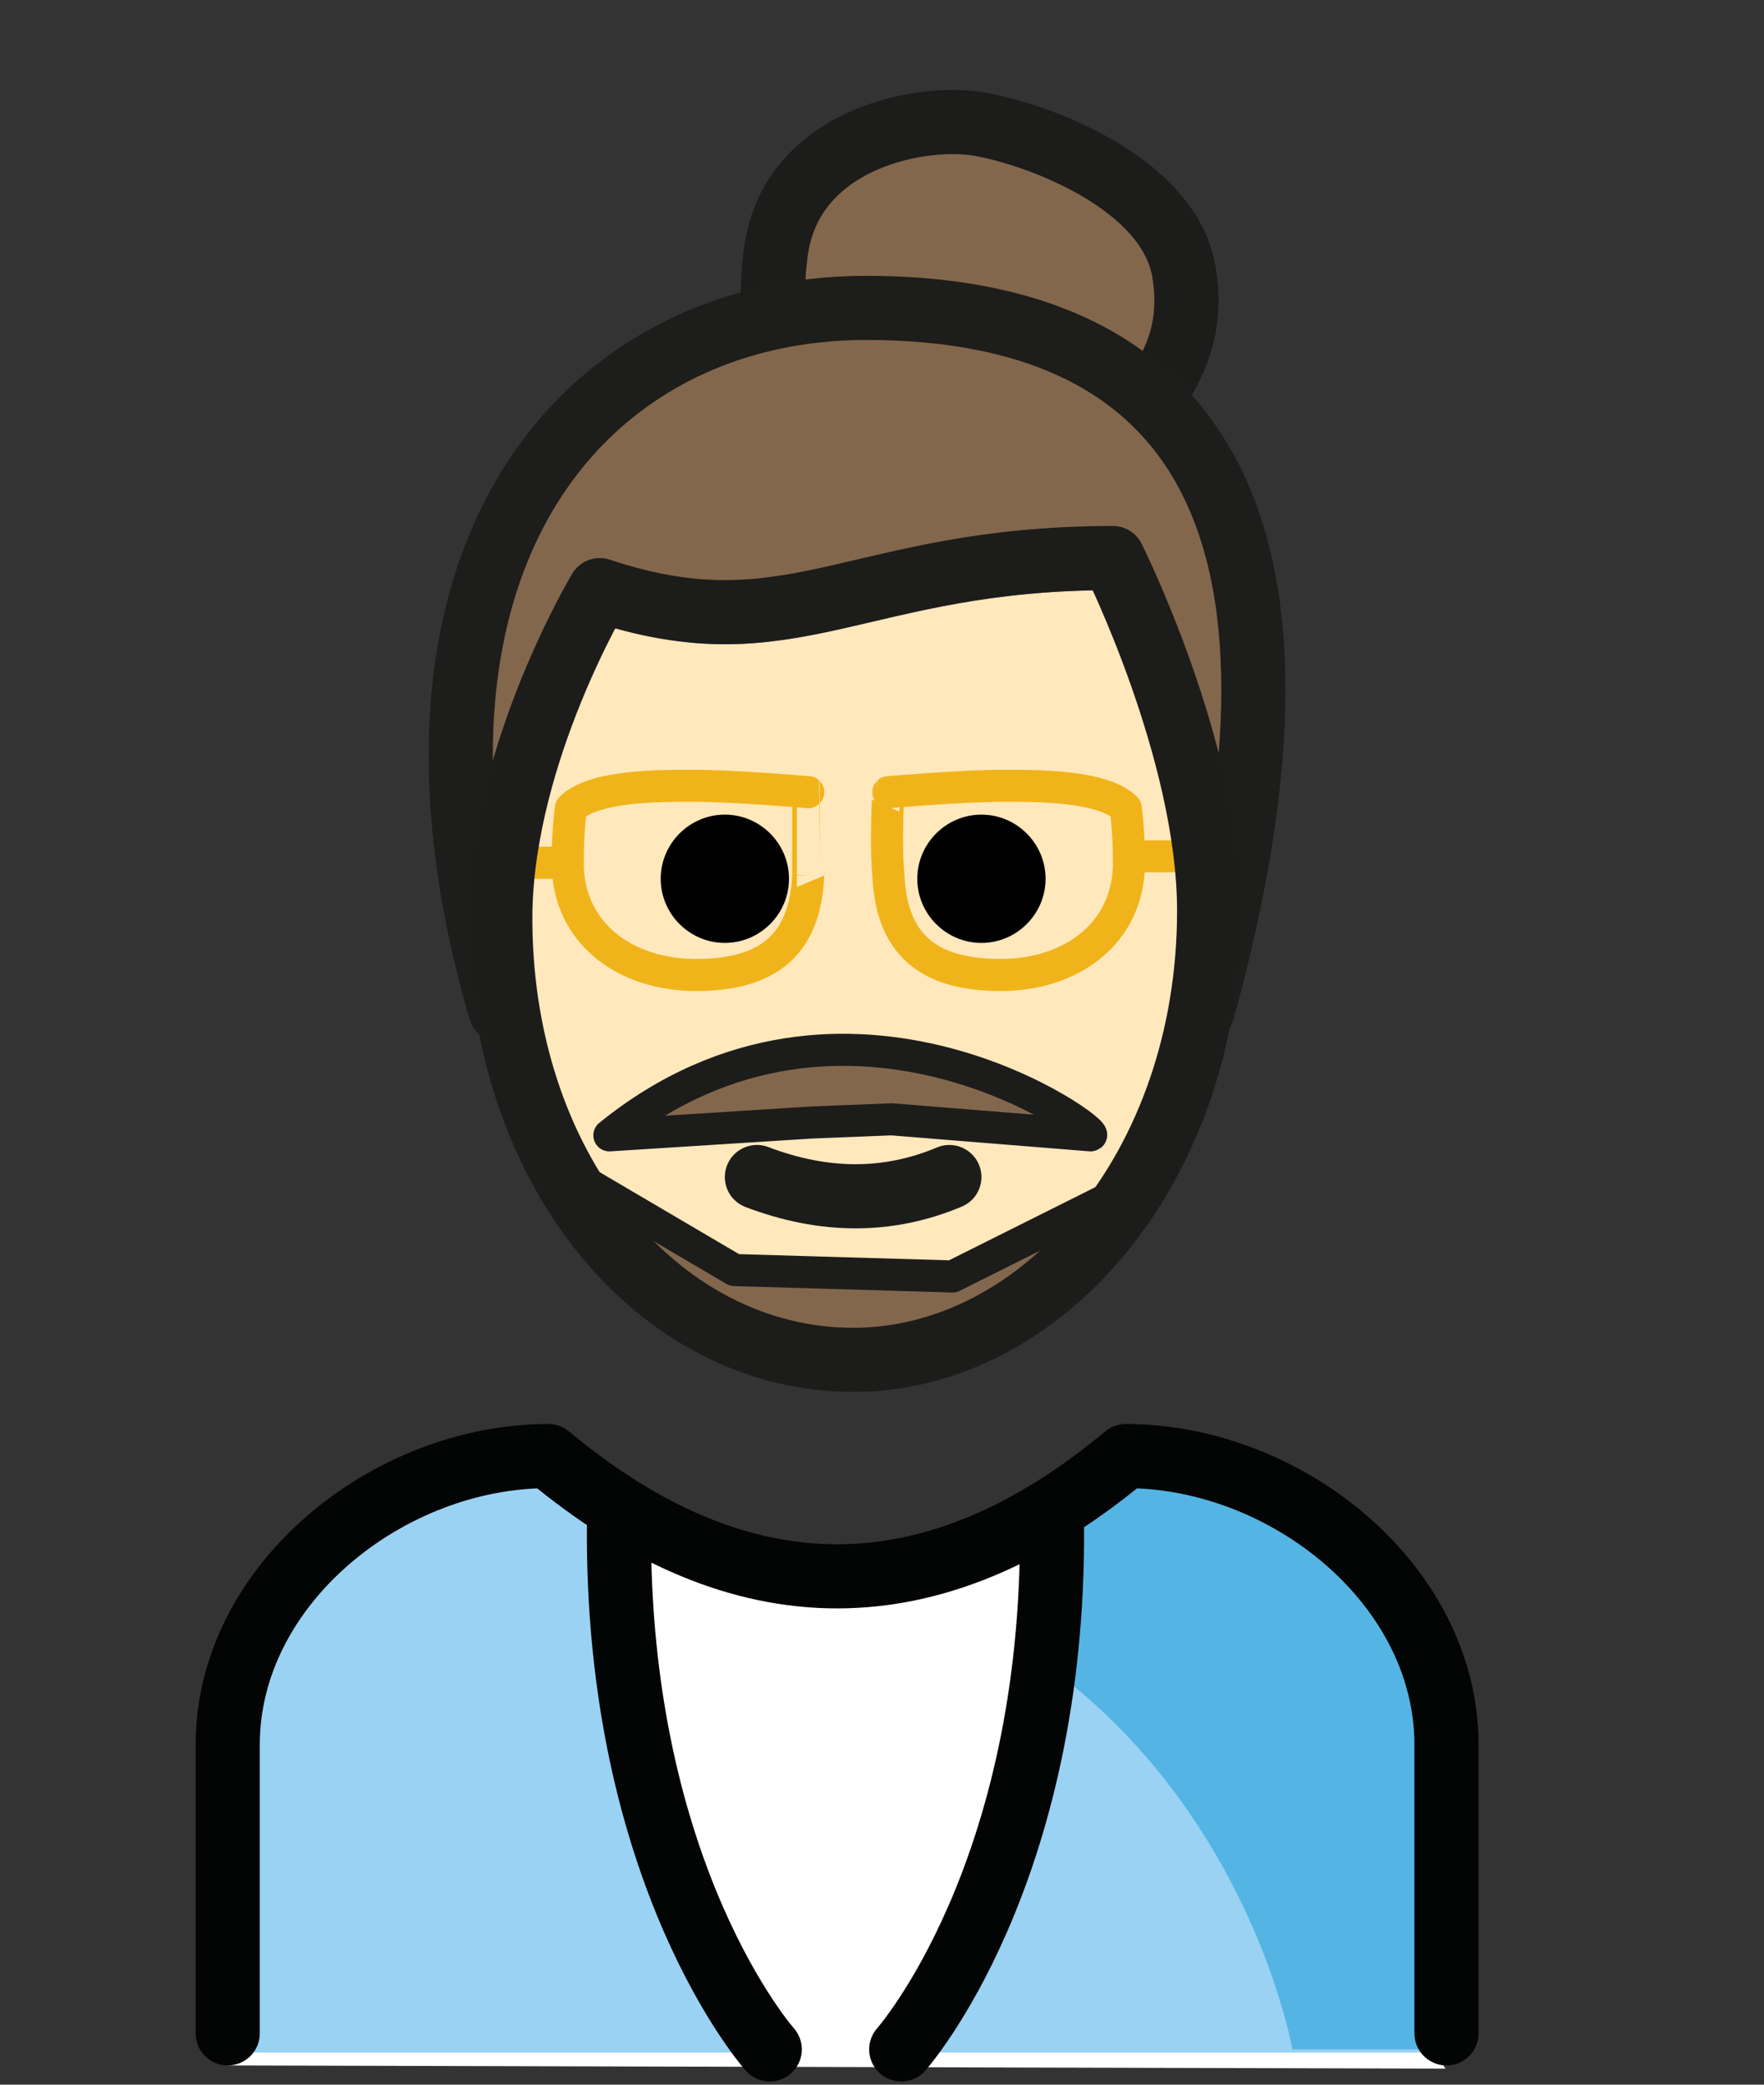 <?xml version="1.0" encoding="utf-8"?>
<!-- Generator: Adobe Illustrator 16.0.4, SVG Export Plug-In . SVG Version: 6.00 Build 0)  -->
<!DOCTYPE svg PUBLIC "-//W3C//DTD SVG 1.1//EN" "http://www.w3.org/Graphics/SVG/1.1/DTD/svg11.dtd">
<svg version="1.1" id="Ebene_1" xmlns="http://www.w3.org/2000/svg" xmlns:xlink="http://www.w3.org/1999/xlink" x="0px" y="0px"
	 width="55px" height="65px" viewBox="0 0 55 65" enable-background="new 0 0 55 65" xml:space="preserve">
<rect x="0" y="0" width="55" height="65" fill="#333333" stroke="none"/>
<path fill="#83674C" d="M24.6,12.2c-0.3-0.5-0.7-2.5-0.4-4.6c0.5-3.5,4.6-4.3,6.5-3.9c2,0.4,5.7,1.9,6.2,4.5
	c0.4,2.2-0.5,3.8-2.7,5.9"/>
<path fill="none" stroke="#1C1C1B" stroke-width="2" stroke-linecap="round" stroke-linejoin="round" d="M24.6,12.4
	c-0.3-0.5-0.7-2.5-0.4-4.6c0.5-3.5,4.6-4.3,6.5-3.9c2,0.4,5.7,1.9,6.2,4.5c0.4,2.2-0.5,3.8-2.7,5.9"/>
<path fill="#83674C" d="M16.2,33.3C12,16.1,17.9,9.8,26.7,9.8c10,0,15.5,7.3,11.1,22.9"/>
<path fill="#1C1C1B" d="M32.6,27.4c0,1.1-0.9,2-2,2c-1.1,0-2-0.9-2-2c0-1.1,0.9-2,2-2C31.7,25.4,32.6,26.3,32.6,27.4"/>
<path fill="#1C1C1B" d="M24.6,27.4c0,1.1-0.9,2-2,2c-1.1,0-2-0.9-2-2c0-1.1,0.9-2,2-2C23.7,25.4,24.6,26.3,24.6,27.4"/>
<path fill="#FFE8BC" d="M15.6,28.4c-0.1,8,4.1,14,11,14c7.1,0,11.1-6,11.1-14c0-5-3-10-3-10c-8,0-10,3-16,1
	C18.7,19.4,15.7,23.4,15.6,28.4"/>
<path d="M32.6,27.4c0,1.1-0.9,2-2,2c-1.1,0-2-0.9-2-2c0-1.1,0.9-2,2-2C31.7,25.4,32.6,26.3,32.6,27.4"/>
<path d="M24.6,27.4c0,1.1-0.9,2-2,2c-1.1,0-2-0.9-2-2c0-1.1,0.9-2,2-2C23.7,25.4,24.6,26.3,24.6,27.4"/>
<path fill="none" stroke="#1C1C1B" stroke-width="2" stroke-linecap="round" stroke-linejoin="round" d="M23.6,36.7
	c2.1,0.8,4.1,0.8,6,0"/>
<path fill="#83674C" d="M22.9,39.6l-5.1-3c-1.5,3.2,11.5,11.3,18.1,0.1l-6.2,3.1L22.9,39.6z"/>
<path fill="none" stroke="#1C1C1B" stroke-linecap="round" stroke-linejoin="round" d="M22.9,39.6l-5.1-3
	c-0.6,3.5,10.9,11.7,18.1,0.1l-6.2,3.1L22.9,39.6z"/>
<path fill="none" stroke="#1D1D1B" stroke-width="2" stroke-linecap="round" stroke-linejoin="round" stroke-miterlimit="10" d="
	M15.6,31.5C11.5,17.4,18.2,9.6,27,9.6c10,0,14.8,6.3,10.5,21.9"/>
<path fill="none" stroke="#F0B41A" stroke-linecap="round" stroke-linejoin="round" stroke-miterlimit="10" d="M25.2,27.3
	c-0.1,2.2-1.3,3.1-3.5,3.1c-2.2,0-4-1.3-4-3.5c0-1,0.1-1.7,0.1-1.7c0.7-0.7,2.7-0.7,3.8-0.7c1.3,0,3.6,0.2,3.6,0.2
	S25.2,26.2,25.2,27.3z"/>
<path fill="none" stroke="#F0B41A" stroke-linecap="round" stroke-linejoin="round" stroke-miterlimit="10" d="M27.7,27.3
	c0.1,2.2,1.3,3.1,3.5,3.1c2.2,0,4-1.3,4-3.5c0-1-0.1-1.7-0.1-1.7c-0.7-0.7-2.7-0.7-3.8-0.7c-1.3,0-3.6,0.2-3.6,0.2
	S27.6,26.2,27.7,27.3z"/>
<line fill="none" stroke="#F0B41A" stroke-linecap="round" stroke-linejoin="round" stroke-miterlimit="10" x1="15.6" y1="26.9" x2="17.7" y2="26.9"/>
<line fill="none" stroke="#F0B41A" stroke-linecap="round" stroke-linejoin="round" stroke-miterlimit="10" x1="35.6" y1="26.7" x2="37.7" y2="26.7"/>
<path fill="none" stroke="#1C1C1B" stroke-width="2" stroke-linejoin="round" d="M15.6,28.4c-0.1,8,4.9,14,11,14
	c5.9,0,11.1-6,11.1-14c0-5-3-11-3-11c-8,0-10,3-16,1C18.7,18.4,15.7,23.4,15.6,28.4z"/>
<path fill="#83674C" d="M27.9,34.9l6.2,0.5c0.5,0-7.6-6-15,0l6.3-0.4L27.9,34.9z"/>
<path fill="none" stroke="#1C1C1B" stroke-linecap="round" stroke-linejoin="round" d="M27.8,34.9l6.2,0.5c0.5,0-7.6-6-15,0l6.3-0.4
	L27.8,34.9z"/>
<path fill="#FFFFFF" d="M45.1,64.5c-0.6,0,0-10.1,0-10.1c0-4.5-5.5-8.8-9.7-8.9c-6.2,5-12.1,4.9-18.3-0.1c-4.2,0.2-9.9,3.4-9.9,7.8
	c0,0,0.4,11.2-0.1,11.2"/>
<path fill="#9AD2F3" d="M7,64c-0.4-1.5,0-8.6,1.1-12.5c1.7-5.7,9.2-5.4,10.3-6c0.5,8.3,2.5,12.9,5.4,18.5"/>
<path fill="#9AD2F3" d="M45.1,64c0.4-1.5,0-8.6-1.1-12.5c-1.7-5.7-9.2-5.4-10.3-6c-0.5,8.3-2.5,12.9-5.4,18.5"/>
<path fill="#54B4E4" d="M32.6,51.9c5,3.6,7.1,9.1,7.7,12h5.1c0,0,3.1-19.6-12-18"/>
<path fill="none" stroke="#030404" stroke-width="2" stroke-linecap="round" stroke-linejoin="round" d="M7.1,63.4v-9c0-5,5-9,10-9
	c6,5,12,5,18,0c5,0,10,4,10,9v9"/>
<path fill="none" stroke="#030404" stroke-width="2" stroke-linecap="round" stroke-linejoin="round" d="M24,63.9
	c0,0-4.8-5.4-4.7-16.4"/>
<path fill="none" stroke="#030404" stroke-width="2" stroke-linecap="round" stroke-linejoin="round" d="M28.1,63.9
	c0,0,4.8-5.4,4.7-16.4"/>
</svg>
